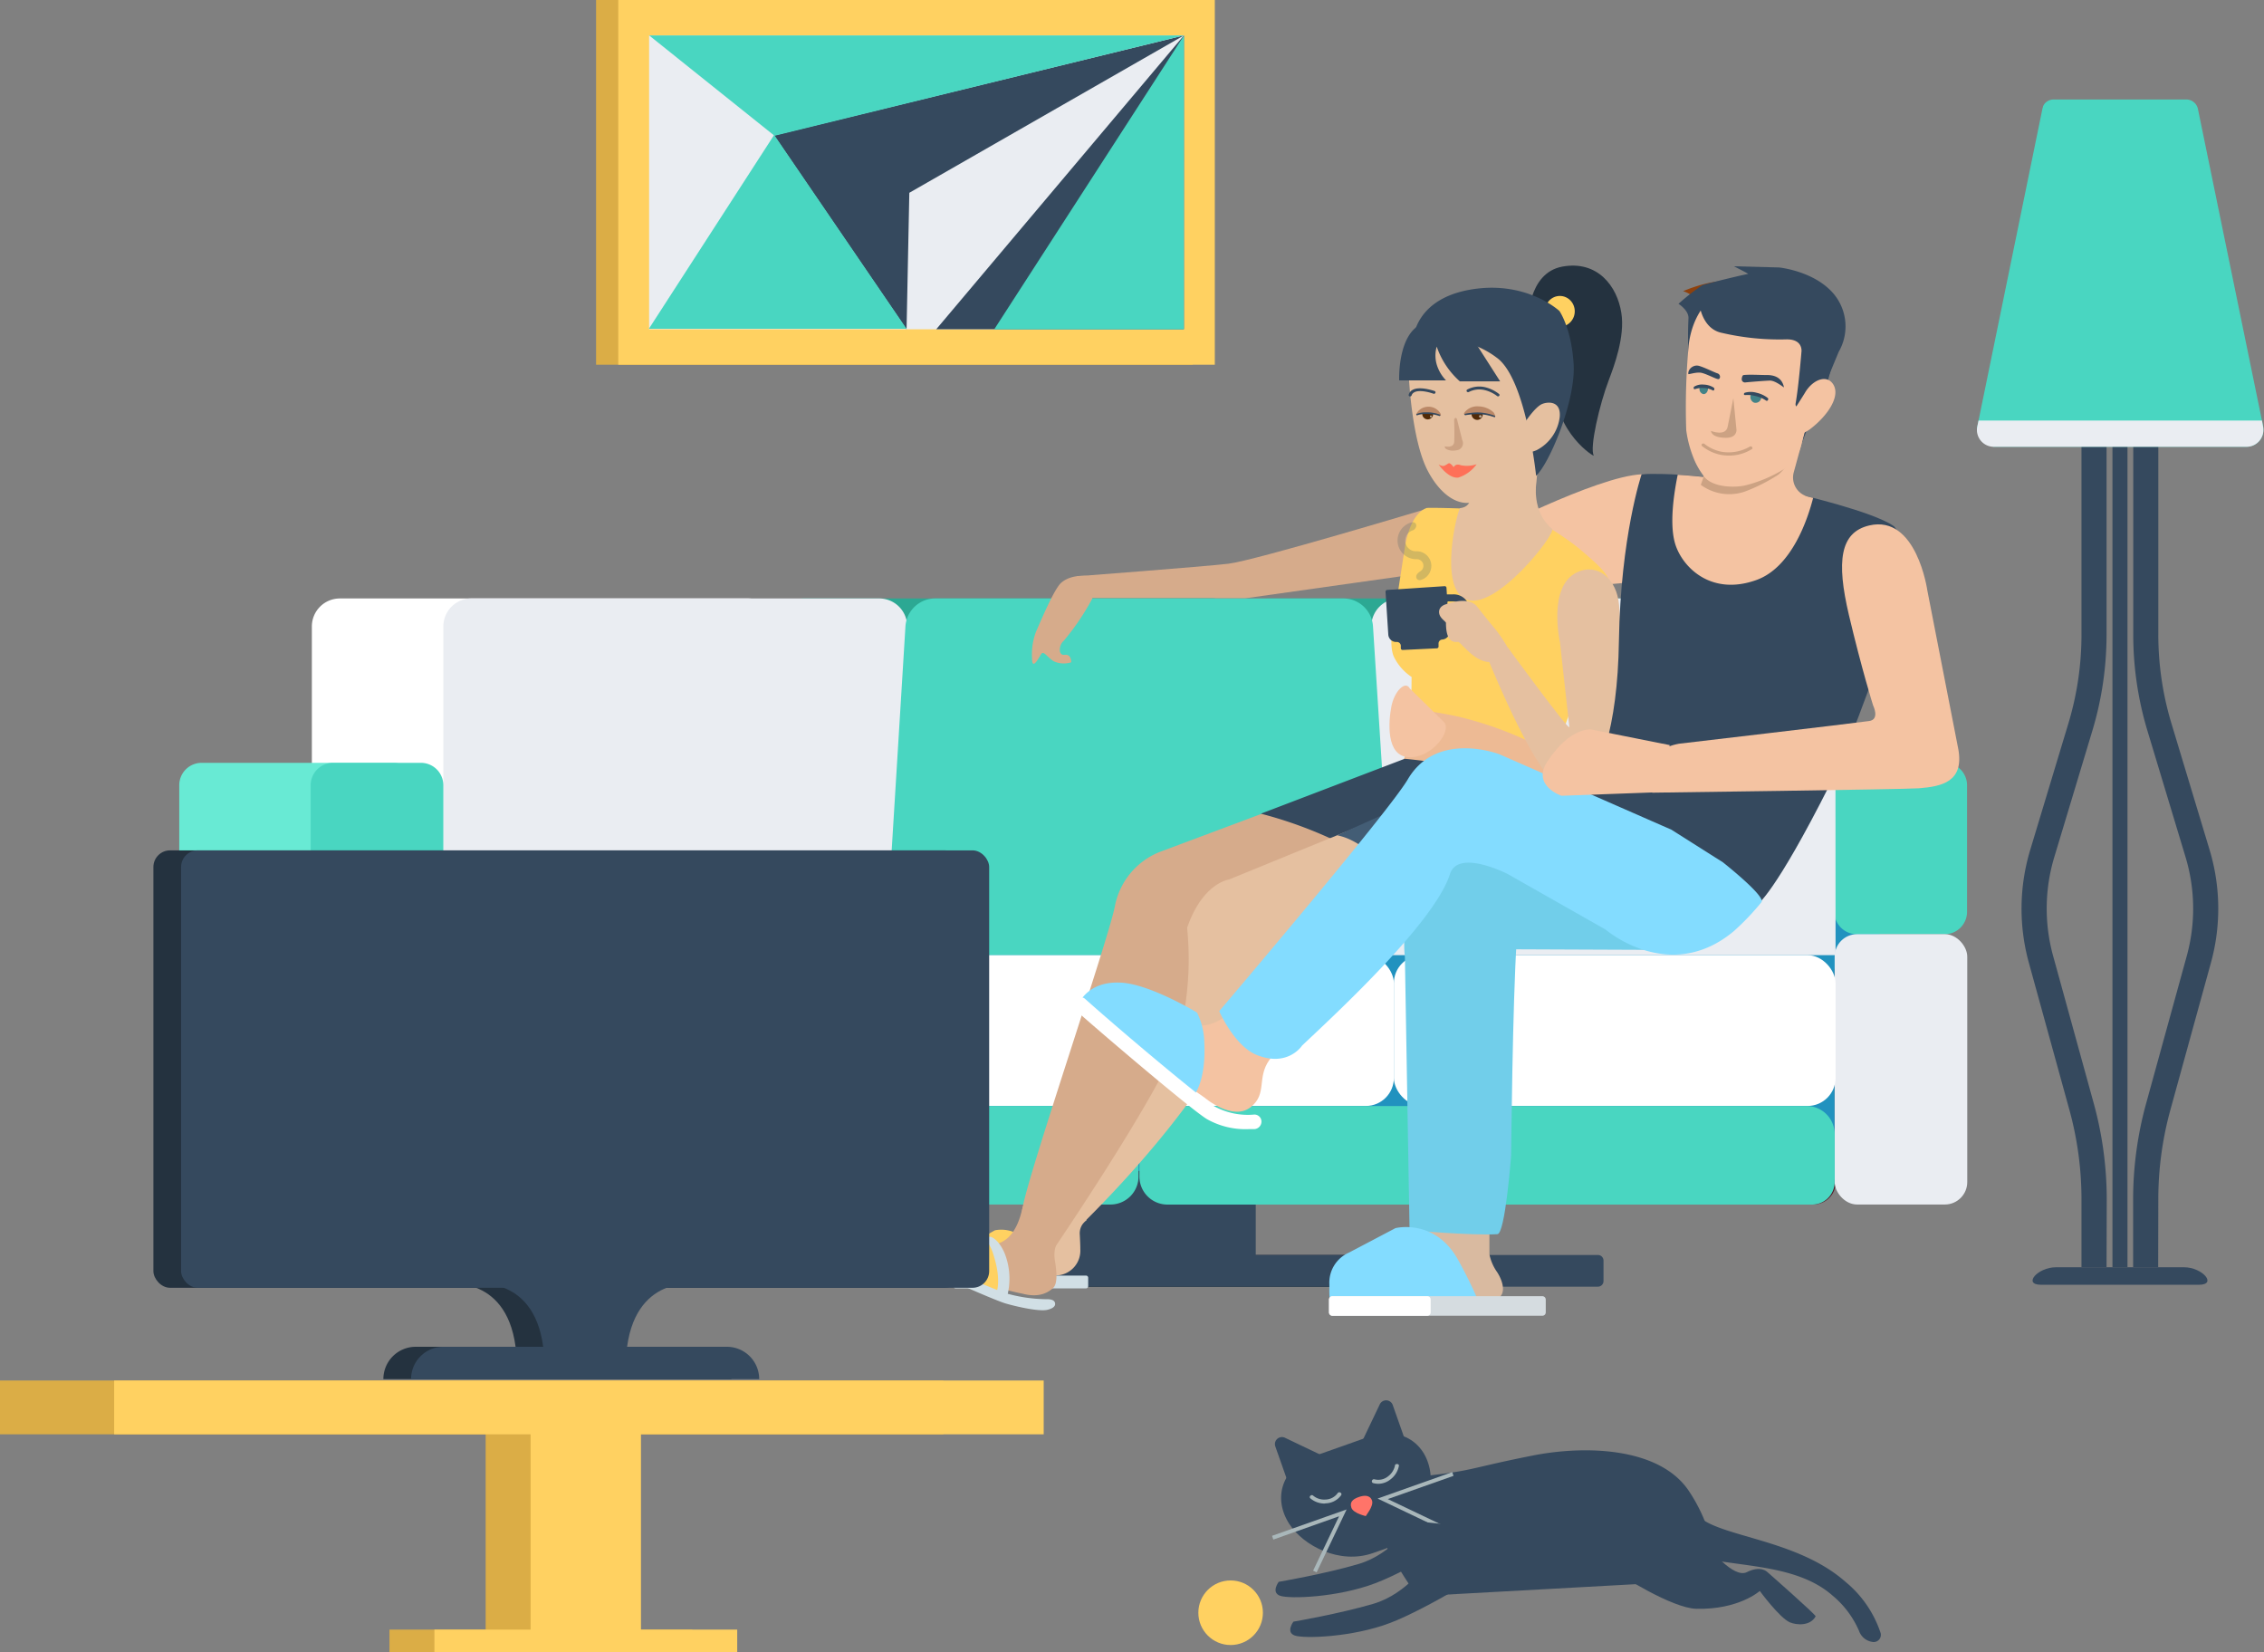 <svg xmlns="http://www.w3.org/2000/svg" viewBox="0 0 345.057 251.79"><rect x="0" y="0" width="345.057" height="251.79" fill="#808080" stroke="none"/><title>Depositphotos_83141412_03</title><g data-name="Layer 2"><g data-name="Layer 1"><path d="M217.45 77.54s-26.23 7.91-30.25 8.37-23.06 1.91-23.06 1.91l-.79 3.36h26.42l23.79-3.36z" fill="#d6ab8b"/><path d="M250.2 72.28c-6.94.32-24.33 9.37-24.33 9.37l3.6 8.79 17.75-1.58s9.91-16.86 2.98-16.58z" fill="#f4c3a2"/><path fill="#7b4147" d="M256.38 136.53h10.03v11.1h-10.03z"/><path fill="#7b4147" d="M41.41 137.81h12.38v10.46H41.41z"/><path fill="#914c51" d="M47.53 144.85h212.05v34.94H47.53z"/><path d="M263 116.25h13.38a3.42 3.42 0 0 1 3.42 3.42v19.28a3.42 3.42 0 0 1-3.42 3.42H263a3.42 3.42 0 0 1-3.42-3.42v-19.29a3.41 3.41 0 0 1 3.42-3.41z" fill="#a95456"/><rect x="259.58" y="142.36" width="20.21" height="41.2" rx="3.42" ry="3.42" fill="#501624"/><path d="M118.27 145.56H47.53V95.47a4.27 4.27 0 0 1 4.27-4.27H114a4.27 4.27 0 0 1 4.27 4.27z" fill="#fff"/><path d="M259.73 145.56H189V95.47a4.27 4.27 0 0 1 4.27-4.27h62.19a4.27 4.27 0 0 1 4.27 4.27z" fill="#2ca893"/><path d="M192.14 141.3a4 4 0 0 1-4 4.26h-69a4 4 0 0 1-4-4.26L118 95.46a4.55 4.55 0 0 1 4.54-4.26h62.19a4.54 4.54 0 0 1 4.54 4.26z" fill="#2ca893"/><rect x="192.41" y="145.56" width="67.32" height="22.98" rx="4.27" ry="4.27" fill="#c0b285"/><rect x="114.85" y="145.56" width="77.56" height="22.98" rx="4.27" ry="4.27" fill="#cbbd99"/><path d="M153.49 179.29a4.27 4.27 0 0 1-4.27 4.27H50.95a3.42 3.42 0 0 1-3.42-3.42v-7.33a4.27 4.27 0 0 1 4.27-4.27h97.42a4.27 4.27 0 0 1 4.27 4.27z" fill="#a95456"/><path d="M259.58 180.15a3.42 3.42 0 0 1-3.42 3.42H157.9a4.27 4.27 0 0 1-4.27-4.27v-6.48a4.27 4.27 0 0 1 4.27-4.27h97.41a4.27 4.27 0 0 1 4.27 4.27z" fill="#a95456"/><path d="M30.74 116.25h29.19a3.42 3.42 0 0 1 3.42 3.42v19.28a3.42 3.42 0 0 1-3.42 3.42H30.74a3.42 3.42 0 0 1-3.42-3.42v-19.29a3.41 3.41 0 0 1 3.42-3.41z" fill="#68ead4"/><rect x="27.32" y="142.36" width="20.21" height="41.2" rx="3.42" ry="3.42" fill="#501624"/><rect x="47.53" y="145.56" width="67.32" height="22.98" rx="4.27" ry="4.27" fill="#c0b285"/><path d="M83.75 191.25H223.5a.86.86 0 0 1 .86.86v3.13a.85.85 0 0 1-.85.85H83.75a.85.85 0 0 1-.85-.85v-3.14a.86.86 0 0 1 .85-.85z" fill="#18222c"/><path fill="#2192bf" d="M276.41 136.53h10.03v11.1h-10.03z"/><path fill="#934d55" d="M61.45 137.81h12.38v10.46H61.45z"/><path fill="#2192bf" d="M67.57 144.85h212.05v34.94H67.57z"/><path fill="#35495e" d="M156.17 178.44h35.22v13.86h-35.22z"/><path d="M283 116.25h13.38a3.42 3.42 0 0 1 3.42 3.42v19.28a3.42 3.42 0 0 1-3.42 3.42H283a3.42 3.42 0 0 1-3.42-3.42v-19.29a3.41 3.41 0 0 1 3.42-3.41z" fill="#49d6c1"/><rect x="279.62" y="142.36" width="20.21" height="41.2" rx="3.42" ry="3.42" fill="#eaedf2"/><path d="M138.3 145.56H67.57V95.47a4.27 4.27 0 0 1 4.27-4.27H134a4.27 4.27 0 0 1 4.27 4.27z" fill="#eaedf2"/><path d="M279.76 145.56H209V95.47a4.27 4.27 0 0 1 4.27-4.27h62.19a4.27 4.27 0 0 1 4.27 4.27z" fill="#eaedf2"/><path d="M212.18 141.3a4 4 0 0 1-4 4.26h-69a4 4 0 0 1-4-4.26L138 95.46a4.55 4.55 0 0 1 4.54-4.26h62.19a4.54 4.54 0 0 1 4.53 4.26z" fill="#49d6c1"/><rect x="212.44" y="145.56" width="67.32" height="22.98" rx="4.27" ry="4.27" fill="#fff"/><rect x="134.88" y="145.56" width="77.56" height="22.98" rx="4.27" ry="4.27" fill="#fff"/><path d="M173.52 179.29a4.27 4.27 0 0 1-4.27 4.27H71a3.42 3.42 0 0 1-3.42-3.42v-7.33a4.27 4.27 0 0 1 4.27-4.27h97.42a4.27 4.27 0 0 1 4.27 4.27z" fill="#49d6c1"/><path d="M279.62 180.15a3.42 3.42 0 0 1-3.42 3.42h-98.27a4.27 4.27 0 0 1-4.27-4.27v-6.48a4.27 4.27 0 0 1 4.27-4.27h97.42a4.27 4.27 0 0 1 4.27 4.27z" fill="#49d6c1"/><path d="M50.77 116.25h13.38a3.42 3.42 0 0 1 3.42 3.42v19.28a3.42 3.42 0 0 1-3.42 3.42H50.77a3.42 3.42 0 0 1-3.42-3.42v-19.29a3.41 3.41 0 0 1 3.42-3.41z" fill="#49d6c1"/><rect x="47.36" y="142.36" width="20.21" height="41.2" rx="3.42" ry="3.42" fill="#5f1a2b"/><rect x="67.57" y="145.56" width="67.32" height="22.98" rx="4.27" ry="4.27" fill="#e4d49e"/><path d="M103.79 191.25h139.75a.85.85 0 0 1 .85.85v3.13a.85.85 0 0 1-.85.85H103.78a.85.85 0 0 1-.85-.85v-3.13a.86.86 0 0 1 .86-.85z" fill="#35495e"/><path d="M181.77 0v55.58H90.85V0z" fill="#dbad46"/><path d="M185.15 0v55.58H94.23V0z" fill="#ffd161"/><path fill="#eaedf2" d="M98.93 5.4h81.51v44.78H98.93z"/><path fill="#35495e" d="M180.44 50.18V5.4l-37.75 44.78h37.75z"/><path fill="#35495e" d="M117.98 20.64L180.44 5.4l-41.85 23.98-.42 20.82-20.19-29.56z"/><path fill="#49d6c1" d="M117.99 20.56L98.9 50.1h39.26l-20.17-29.54z"/><path fill="#49d6c1" d="M180.45 5.41l-28.92 44.78h28.9l.02-44.78z"/><path fill="#49d6c1" d="M118.04 20.69l62.4-15.29h-81.5l19.1 15.29z"/><path d="M233.63 221.81c7.94-1.57 19.43-1.31 23.86 5.54a24.91 24.91 0 0 1 4.13 13.39L216 243.25s-12.25-17.08-5.13-17.72c14.61-1.31 11.02-1.4 22.76-3.72z" fill="#35495e"/><path d="M208.49 219l-4.06 1.44-4.06 1.43c-5.08 1.79-6.38 6.47-3.88 10.35 2.16 3.36 7.7 6.25 12.78 4.45l.8-.28.81-.28c5.08-1.79 7.57-7.53 7.14-11.5-.51-4.61-4.45-7.42-9.53-5.61z" fill="#35495e"/><path d="M206.38 222.21l3.9-8.17a1.07 1.07 0 0 1 2 .11l1.88 5.33z" fill="#35495e"/><path d="M204 223l-8.17-3.9a1.07 1.07 0 0 0-1.46 1.32l1.88 5.33z" fill="#35495e"/><path fill="#a9b7ba" d="M200.67 239.61l-.54-.25 3.96-8.29-10.02 3.55-.2-.57 11.37-4.02-4.57 9.58z"/><path fill="#a9b7ba" d="M219.54 232.94l.26-.54-8.29-3.95 10.02-3.54-.19-.57-11.38 4.03 9.58 4.57z"/><path d="M209.11 228.67c.3.86-1 2.35-.94 2.37s-1.89-.4-2.2-1.26.22-1.32 1.08-1.63 1.75-.35 2.06.52z" fill="#ff7469"/><path d="M217.77 237.87s-3.22 5-8.46 6.54-12.18 2.72-12.18 2.72-1.21 1.61.2 2.11 8.78.28 14.55-1.92 15.64-8.45 15.64-8.45z" fill="#35495e"/><path d="M215.52 231.8s-3.22 5-8.45 6.54-12.18 2.72-12.18 2.72-1.21 1.61.2 2.12 8.78.28 14.55-1.92 15.65-8.45 15.65-8.45z" fill="#35495e"/><path d="M210.07 226.12a3 3 0 0 1-.76-.1.28.28 0 0 1-.2-.39.31.31 0 0 1 .35-.2 2.35 2.35 0 0 0 2.09-.44 2.78 2.78 0 0 0 1.07-1.7c0-.14.18-.18.32-.18s.3.11.27.26a3.37 3.37 0 0 1-1.3 2.09 3 3 0 0 1-1.84.66z" fill="#a9b7ba"/><path d="M201.92 229.13a3.36 3.36 0 0 1-2.24-.82.25.25 0 0 1 .05-.37.29.29 0 0 1 .37-.05 2.6 2.6 0 0 0 1.89.63 2.35 2.35 0 0 0 1.9-1 .31.31 0 0 1 .4-.06.27.27 0 0 1 .12.39 3 3 0 0 1-2.39 1.25z" fill="#a9b7ba"/><path d="M246.77 239.88s8 5.2 11.78 5.29c6.49.15 9.66-2.72 9.66-2.72s3 4.09 4.58 4.78c1 .43 3.12.6 3.93-.91.11-.2-7.4-6.79-7.4-6.79s-1-1-3.07.05-5.84-3.83-5.84-3.83z" fill="#35495e"/><path d="M286.62 248.84a17 17 0 0 0-5.35-7.78c-8.08-7.13-21.22-6.77-23.18-11l-.75 6.79c6.34 2.11 16.12 1.11 22 6.34a14.37 14.37 0 0 1 4 5.36 2.54 2.54 0 0 0 2 1.66 1.09 1.09 0 0 0 1.28-1.37z" fill="#35495e"/><circle cx="187.56" cy="245.77" r="4.92" fill="#ffd161"/><path d="M321.06 193.12h-3.82v-10.37a51.36 51.36 0 0 0-1.85-13.64l-6.17-22.39a31 31 0 0 1 .21-17.21l5.81-19.25a46.89 46.89 0 0 0 2-13.55V67h3.82v29.7a50.76 50.76 0 0 1-2.16 14.65l-5.8 19.25a27.17 27.17 0 0 0-.18 15.09l6.17 22.39a55.24 55.24 0 0 1 2 14.66z" fill="#35495e"/><path d="M328.93 193.12h-3.82v-10.37a55.21 55.21 0 0 1 2-14.66l6.17-22.39a27.19 27.19 0 0 0-.18-15.09l-5.81-19.25a50.71 50.71 0 0 1-2.16-14.65V67h3.82v29.7a46.86 46.86 0 0 0 2 13.55l5.81 19.25a31 31 0 0 1 .21 17.21l-6.17 22.39a51.34 51.34 0 0 0-1.85 13.64z" fill="#35495e"/><path fill="#35495e" d="M321.96 67.02h2.29v126.1h-2.29z"/><path d="M344.95 65.32v-.24L335 16.67a1.82 1.82 0 0 0-1.79-1.51H313a1.81 1.81 0 0 0-1.2.46 1.58 1.58 0 0 0-.23.25l-.05.08a2 2 0 0 0-.14.25v.09a1.73 1.73 0 0 0-.11.37l-9.92 48.41a4.83 4.83 0 0 0 0 .69c0 .1 1.51 2.32 2.55 2.32h38.5a2.56 2.56 0 0 0 2.55-2.76z" fill="#49d6c1"/><path d="M344.93 65.09l-.18-1h-43.2l-.21 1a2.57 2.57 0 0 0 2.54 3h38.52a2.57 2.57 0 0 0 2.53-3z" fill="#eaedf2"/><path d="M311.08 195.79c-2.83 0-.54-2.67 2.29-2.67h19.48c2.83 0 5.13 2.67 2.29 2.67z" fill="#35495e"/><path d="M232.89 49s-.11-7.39 5.22-8.37 8.36 2.93 9 7.06c.58 3.62-1.13 8.17-1.88 10.14-1.45 3.77-3 10.5-2.32 11.59.22.33-6-3.41-6-11.08S232.89 49 232.89 49z" fill="#24323f"/><ellipse cx="237.74" cy="47.44" rx="2.27" ry="2.34" fill="#ffd161"/><path d="M164.65 190.36c0-.43 0-.59-.08-2.25a2.43 2.43 0 0 1 1.06-2.18l-7.95-5.86s-.08 6.48-4.88 10.07c-3.67 2.74-6.87 2.16-8.39 2.15a27.87 27.87 0 0 0-2.84.06 10.11 10.11 0 0 0 5.81 2.42c1.89.12 6.92.56 8.79-.06.21 0 5.14-.36 5.14-.36a3.78 3.78 0 0 0 3.34-3.99z" fill="#e5c0a0"/><path d="M210.45 118.07s12.25 8.89 10.31 14.34c-1.85 5.18-2.67 6.23-2.67 6.23l-26.28-1a1.69 1.69 0 0 0-1.72 2.21c2.84 12.79-25.32 45.17-25.32 45.17a9.07 9.07 0 0 1-5.54 2c-3 0-3.59-1.85-3.59-1.85s.09-.46.25-1.31c1.09-5.74 12.93-40.38 14-45.61a11.17 11.17 0 0 1 6.74-8.37l15.86-5.94z" fill="#d6ab8b"/><path d="M213.29 116.73c1.92-1 1.85-13.57 1.85-13.57a7.76 7.76 0 0 1-2.7-3.08c-.71-1.57-.21-4.42-.21-4.42l1.92-12.47s.69-4.84 3.28-5.77c.2-.07 3.1 0 5.07.06a7.37 7.37 0 0 0 1.64-.18c1.69-.45 12.38 3.38 12.38 3.38a42.67 42.67 0 0 1 4.15 2.91c3.66 3.14 5.35 4.5 4.72 7.31-1 4.33-10.76 30-11.83 33.18-2.93 8.61-5.22 11.12-5.22 11.09a20.61 20.61 0 0 0-8.8-11.63 46.54 46.54 0 0 0-10.12-4.65s2.14-1.25 3.87-2.16z" fill="#ffd161"/><path d="M233.57 124.09c-2.93 8.61-5.22 11.12-5.22 11.09a20.61 20.61 0 0 0-8.8-11.63 46.54 46.54 0 0 0-10.12-4.65s2.13-1.26 3.86-2.17c1.06-.56 1.52-4.68 1.71-8.24 0 0 .26-.77 7.09.68a55.2 55.2 0 0 1 14.67 5.76c-1.76 4.87-2.76 8.07-3.19 9.16z" fill="#edba94"/><path d="M214.09 115.63s22.77 2.06 20.82 7.51c-.56 1.56-15.18 12-15.55 12.89l-6.61 2.14s-5.87.65-4.89-2.61-2.23-6.32-4-7.28a64.18 64.18 0 0 0-11.69-4.28z" fill="#35495e"/><path d="M157.61 190.83c-2.2-4.35-6-3.33-6-3.33l-4.39 2.5a3.37 3.37 0 0 0-1.84 3.22c0 .58 0 1.52.1 1.52s13.9 0 13.9-.08-.75-1.82-1.77-3.83z" fill="#ffd161"/><path d="M145.31 196a.33.33 0 0 0 .32.34h19.9a.33.33 0 0 0 .32-.34v-1.27a.33.33 0 0 0-.32-.34h-19.9a.33.33 0 0 0-.32.34z" fill="#d1dfe5"/><path d="M234.16 73.55l1-11.24-9.86 1.53-1.82 6 .52 4.45s.93 2.88-1.47 3.15c-.43.39-3.29 12 .85 13.88 4.48 2 13.9-10.11 13.17-10.73-3.18-2.64-2.39-7.04-2.39-7.04z" fill="#e5c0a0"/><path d="M222.9 45.94c-9.09 2-8.2 11-8.2 11s.38 9.87 2.85 14.7c1.57 3.08 4.38 5.93 7.57 4.72 2.49-.95 6.18-2.9 8.7-8.74a23.33 23.33 0 0 0 2.16-7.7L237 49.47s-10.54-4.31-14.1-3.53z" fill="#e5c0a0"/><path d="M228.17 60.35a.23.23 0 0 0 .3 0 .2.2 0 0 0 0-.31 5.56 5.56 0 0 0-2.2-1.05 3.92 3.92 0 0 0-2.64.37.21.21 0 0 0-.08.3.26.26 0 0 0 .33.07 3.46 3.46 0 0 1 2.28-.31 5.09 5.09 0 0 1 2.01.93z" fill="#35495e"/><path d="M218.48 60a.23.23 0 0 0 .29-.13.21.21 0 0 0-.12-.28c-.61-.2-2.44-.73-3.4-.15a1.18 1.18 0 0 0-.55.72.2.2 0 0 0 .18.25.25.25 0 0 0 .27-.17.73.73 0 0 1 .34-.42c.7-.46 2.24-.09 2.99.18z" fill="#35495e"/><path d="M221.63 64c0-.26.33-.56.46 0l.78 3.09a1.07 1.07 0 0 1-.9 1.53 2.33 2.33 0 0 1-1.46-.14c-.34-.15-.37-.48-.23-.45.87.15 1.33-.14 1.36-.71.05-1.06.02-2.32-.01-3.32z" fill="#cca283"/><path d="M225.15 62.79c.31 0 .59 0 .84.07a.91.91 0 0 1 0 .3.85.85 0 0 1-.89.83.88.88 0 0 1-.82-.92 1 1 0 0 1 .06-.27 4.86 4.86 0 0 1 .81-.01z" fill="#512a07"/><path d="M223.18 63.18c.11.1.26 0 .4 0a6.11 6.11 0 0 1 1.64-.13 7.84 7.84 0 0 1 2.4.41c.12 0 .19.12.25 0s-.15-.52-.24-.62a3.46 3.46 0 0 0-2.3-.91 2.42 2.42 0 0 0-2.11.91c-.1.16-.15.24-.04.34z" fill="#ba8867"/><ellipse cx="225.63" cy="63.46" rx=".19" ry=".21" transform="rotate(-87.23 225.62 63.46)" fill="#fff" opacity=".59"/><path d="M217.3 62.83a9.38 9.38 0 0 1 1.12.12.87.87 0 0 1 0 .26.83.83 0 0 1-1.65-.11.78.78 0 0 1 .06-.26z" fill="#512a07"/><path d="M215.91 63.22c.09.09.07 0 .19-.07a3.16 3.16 0 0 1 1.26-.18 4.57 4.57 0 0 1 2 .34c.13.06.08 0 .2 0s0-.32-.11-.44a2.12 2.12 0 0 0-1.83-.89 2.15 2.15 0 0 0-1.47.67c-.27.35-.35.48-.24.57z" fill="#ba8867"/><circle cx="218.09" cy="63.45" r=".15" transform="rotate(-86.15 218.087 63.456)" fill="#fff" opacity=".59"/><path d="M221.31 90.58h-.79l-.06-1a.27.27 0 0 0-.29-.25l-8.75.57a.27.27 0 0 0-.25.29l.42 6.52a1.2 1.2 0 0 0 1.27 1.12.6.6 0 0 1 .64.56v.41a.27.27 0 0 0 .28.25l5.22-.25a.27.27 0 0 0 .25-.29v-.41a.6.6 0 0 1 .56-.64 1.2 1.2 0 0 0 1.12-1.27v-.69l.79-.05a2.44 2.44 0 1 0-.32-4.87zm.25 3.8h-.66a.13.13 0 0 1-.14-.13l-.16-2.46a.14.14 0 0 1 .13-.14h.66a1.4 1.4 0 0 1 1.45 1.28 1.31 1.31 0 0 1-1.28 1.45z" fill="#35495e"/><path d="M228 96c-.78-.89-3-3.72-3-3.72-1.09-1-2.79-.83-4.67-.18 0 0-1 .25-1 1.16s1 1.4 1.05 1.66c0 2 .53 3.08 1.81 2.9.25 0 .51.44 1.74 1.56 1.51 1.38 3.08 1.85 3.95 1.25.65-.45 3.56 1.86 3.46 1.22a11.21 11.21 0 0 0-1.52-3.12A25.37 25.37 0 0 0 228 96z" fill="#e5c0a0"/><path d="M229.83 98.7l-3.54.5s6 15.26 10.27 19.79c3.22 3.45 6.2 3.88 7.42 3.82 1.58-.07 2-3 2.4-8 .6-7 1-16.81.38-22.64-.34-3.94-3.24-6.45-6.41-4.95-4.53 2.15-2.59 10.68-2.59 10.68l1.42 12.86c.22 1.03-9.35-12.06-9.35-12.06z" fill="#e5c0a0"/><path d="M225.05 70.75a4.67 4.67 0 0 1-2.4.15c-.85-.33-1.09.3-1.09.3s-.48-.65-.71-.6-.15.1-.68.36c-.36.18-.91-.18-.91-.18s1.47 2.18 3 2a5.43 5.43 0 0 0 2.79-2.03z" fill="#fe7058"/><path d="M215.85 87.88a.51.51 0 0 0 .62.52 2.23 2.23 0 0 0-.62-4.39 1.63 1.63 0 0 1-.61-3.16.84.84 0 0 0 .61-.72.51.51 0 0 0-.58-.55 2.85 2.85 0 0 0 .58 5.64 1 1 0 0 1 .58 1.87c-.29.2-.58.45-.58.79z" fill="#295460" opacity=".21"/><path d="M228.86 123.31a18.28 18.28 0 0 1 1.33 6.21 8.61 8.61 0 0 1-.86 4.3c-1.9 3.3-6.63 5.38-6.63 5.38l-24 4.51s-4.89 0-7.17 6.08c-6.68 17.81-25.54 35.59-27.28 37.44 0 0-2.25 1.59-3.33 1-3.11-1.55-2.28-2.28-2.28-2.28s19.53-33.06 21.59-42.07c2.11-9.22 7.09-9.85 7.09-9.85L217 121.89z" fill="#e5c0a0"/><path d="M160.78 192.09a4.72 4.72 0 0 1 .32-2.73l-5.21-5.54c-1.09 5.32-3.56 5.76-5.14 6-2.62.32-6 .81-9 0-1.71-.47-2.11 1.77-2.11 1.77l.07.85c1.94 1.06 13.4 4.2 16.15 4.71 2.46.65 3.86-.14 4.64-.87s.5-2.76.28-4.19z" fill="#d6ab8b"/><path d="M180.92 141.33a47.2 47.2 0 0 1-1.3 16.84c-2.21 7.45-18.94 32.06-18.94 32.06a5.73 5.73 0 0 1-2.54.11c-2.39-.76-2.61-4.22-2.61-4.22l18.11-47.94z" fill="#d6ab8b"/><path d="M214.35 122.55l19.69 1a37.23 37.23 0 0 1-1.74 5 53.9 53.9 0 0 1-2.93 5.76c-1.56 2.55-13.22 6.44-15.64 6.82.64-3.12.12-6.58-1.27-8-4.8-4.74-7.1-5.49-8.65-5.84z" fill="#435d75"/><path d="M151 188.48s1.13.26 2.11 2.49a10.52 10.52 0 0 1 .17 7.3l-14.47-6.33s7.66-3.46 11-3.46z" fill="#d1dfe5"/><path d="M149.9 188.45a7.58 7.58 0 0 1 1.56 2.92c1.18 3.76.43 5.53.43 5.53l-12.75-5.9s.38-2.41 3.61-3.16c3.04-.65 7.15.61 7.15.61z" fill="#ffd161"/><path d="M159.66 199.6c.19-.05 1.4-.32 1.11-1.12-.14-.4-.71-.51-1.3-.49a23.16 23.16 0 0 1-6.48-1 150.79 150.79 0 0 1-13.91-6.27.78.78 0 0 0-1 .34.81.81 0 0 0 .4 1.08c2.92 1.5 12.71 5.86 14.75 6.49 1.71.5 5.21 1.29 6.43.97z" fill="#d1dfe5"/><path d="M234.12 72.51s-1.52-14.79-6-18a13.72 13.72 0 0 0-12.82-2s-.3-6.51 8.25-8.27c8.84-1.79 14.12 3.15 14.12 3.15s1.85 2.61 2.17 8.15-3.65 15.02-5.72 16.97z" fill="#35495e"/><path d="M216 49.76c2.08-1.45 6.74 0 6.74 0l1.42 1.36 4.48 7h-6.14a12.49 12.49 0 0 1-3.53-5.3 4.88 4.88 0 0 0 .09 3 6 6 0 0 0 1.33 2.15h-7.14s-.25-6.09 2.75-8.21z" fill="#35495e"/><path d="M232.3 64.54s1.65-2.58 2.8-3c.9-.34 2.83-.43 2.62 2a6.58 6.58 0 0 1-3.52 5.06c-1.43.61-1.25 0-1.25 0z" fill="#e5c0a0"/><path d="M227.77 63.58s.09 0 .1-.07a.1.1 0 0 0 0-.13 7.81 7.81 0 0 0-2.69-.53 10.88 10.88 0 0 0-1.86.2c-.07 0-.13.07-.11.14a.13.13 0 0 0 .16.08 11.75 11.75 0 0 1 1.82-.16h.12a8 8 0 0 1 2.46.47z" fill="#35495e"/><path d="M219.39 63.4s.09 0 .11-.07a.1.1 0 0 0 0-.13 5.54 5.54 0 0 0-2.21-.36 3.6 3.6 0 0 0-1.32.22c-.07 0-.13.07-.12.14a.13.13 0 0 0 .16.08 3.8 3.8 0 0 1 1.28-.19h.12a5.54 5.54 0 0 1 1.98.31z" fill="#35495e"/><path d="M267.84 137.84s2.62-1.55 11.09-18.36c3.46-6.88 8.82-22.77 8.82-22.77s3.1-15 .83-16.57c-3.2-2.19-13.91-4.7-16.21-5.25-13.75-3.26-22.17-2.62-22.17-2.62s-3.2 9.43-3.46 25.4c-.4 27.17-11.35 27.27-11.35 27.27s8 7.84 11.64 8.87c4.7 1.34 20.81 4.03 20.81 4.03z" fill="#35495e"/><path fill="#71ceea" d="M255.34 144.77l-28.54-.12-9.22-7 1.75-10.33 32.58 1.75 3.43 15.7z"/><path d="M264.16 43c-2.89-.73-7.63 1.37-7.63 1.37a4.43 4.43 0 0 1 1.91 1.19c.29.26.1 1.21.1 1.21s5.82-3.68 5.62-3.77z" fill="#8e410d"/><path d="M276.12 63.54l4.12-9.93a7.73 7.73 0 0 0-1.38-9.48c-3-2.9-7.7-3.37-7.7-3.37l-6.89-.18s2.25 1.15 2.18 1.16c-.81.15-5 1.13-7 1.72a32.65 32.65 0 0 0-3.63 2.84s1.6 1 1.52 2.22a64.36 64.36 0 0 0 .19 8.55C258 61.3 260 70.36 260 70.36l11.4 3.28s.66-2.35.81-1.81c.41 1.44 3.91-8.29 3.91-8.29z" fill="#35495e"/><path d="M255.7 72.35c1.14.07 2.45.18 3.9.33L262 66l13.71-2.52-2.33 8.52a3 3 0 0 0 2.21 3.69l.75.19c-.81 3.16-3.22 10.54-8.62 12.5-6.91 2.5-11.3-1.92-12.4-5.48-.9-2.95-.23-7.56.38-10.55z" fill="#f4c3a2"/><path d="M266 74.89a7.34 7.34 0 0 1-6.78-1l2.72-7.66 13.67-2.3-1.93 5.2c-.4.49-1.94 2.82-2.85 3.34a26.74 26.74 0 0 1-4.83 2.42z" fill="#cca283"/><path d="M267 43.43c-9.2-.07-9.65 9.46-9.65 9.46a102.53 102.53 0 0 0-.35 12.67 17.49 17.49 0 0 0 1 3.94 11.44 11.44 0 0 0 1.92 3.36c1.5 1.5 4.73 1.46 6.2 1.08a20.85 20.85 0 0 0 6-2.59c2.53-1.59 2.43-4.23 3.16-6.76 1.43-5 2.72-6.2 2.91-7.06a1.47 1.47 0 0 0 0-.16l1.22-5.92s-2.21-7.94-12.41-8.02z" fill="#f4c3a2"/><path d="M265.46 57.86a.49.49 0 0 0 .54.42c.89-.09 2.78-.24 3.71-.28s2.28 1.2 2.19 1-.25-1.88-2.66-1.85c-1 0-2.58-.1-3.45 0-.23-.04-.35.46-.33.71z" fill="#35495e"/><path d="M257.32 57c0 .11 1.29-.37 2.06-.17s1.74.72 2.32.91c.29.09.37 0 .44-.22a.55.55 0 0 0-.4-.63c-.6-.2-2-.92-2.82-1.14s-1.69.5-1.6 1.25z" fill="#35495e"/><path d="M267.69 60.12c.29.11.54.21.77.31a1.1 1.1 0 0 1-.05.32.87.87 0 0 1-1.09.6.93.93 0 0 1-.48-1.18 1.11 1.11 0 0 1 .14-.26 4.72 4.72 0 0 1 .71.21z" fill="#428287"/><path d="M265.8 60.12c.07.11.18.08.3.08a4.53 4.53 0 0 1 1.39.14 4.6 4.6 0 0 1 1.68.71.18.18 0 0 0 .27-.07.24.24 0 0 0 0-.32 4.32 4.32 0 0 0-1.73-.81 3.23 3.23 0 0 0-1.78 0 .23.23 0 0 0-.13.27z" fill="#35495e"/><path d="M259.68 58.87l.63.07a1.07 1.07 0 0 1 0 .3c0 .47-.33.84-.69.82a.78.78 0 0 1-.59-.9 1 1 0 0 1 0-.27 2.8 2.8 0 0 1 .65-.02z" fill="#428287"/><path d="M258.18 59.27c.07.09.16 0 .26 0a3.15 3.15 0 0 1 1.15-.14 3.2 3.2 0 0 1 1.47.37c.08.05.17 0 .21-.12a.28.28 0 0 0-.08-.31 3 3 0 0 0-1.52-.46 2.32 2.32 0 0 0-1.47.32.27.27 0 0 0-.02.34z" fill="#35495e"/><path d="M278.34 58.92l-3.5 2.85s-1.35.73-1.16-.35c.45-2.52.88-7.79.88-7.79s.32-2-2.39-1.91a38.8 38.8 0 0 1-9.77-1c-3-.62-3.39-4.33-3.39-4.33l4.51-3.51s7.47-.81 7.7-.88 5.31 2.54 5.31 2.54l3.54 3.62a17 17 0 0 1 .31 3.24c-.15.6-2.04 7.52-2.04 7.52z" fill="#35495e"/><path d="M273.19 62.85s1.78-2.75 2-3.16c1.24-1.95 3.37-2.66 4.28-1 1 1.84-1 4.71-3.51 6.64-1.4 1.08-3.58 1.68-3.57.24a6.16 6.16 0 0 1 .8-2.72z" fill="#f4c3a2"/><path d="M264.18 60.68l.48 4.85s.08 1.19-1.59 1.19c-2.3 0-2.3-1.05-2.3-1.05s2.22.89 2.54-.62c.14-.68.87-4.37.87-4.37z" fill="#cca283"/><path d="M263.49 69.43a6.52 6.52 0 0 0 3.53-1 .21.21 0 0 0 0-.31.25.25 0 0 0-.33-.06 6.44 6.44 0 0 1-4.32.78 6.15 6.15 0 0 1-2.58-1.18.29.29 0 0 0-.39 0 .22.22 0 0 0 0 .31 6.62 6.62 0 0 0 2.9 1.35 7.71 7.71 0 0 0 1.19.11z" fill="#cca283"/><path d="M227 180.14v11a7.21 7.21 0 0 0 1.19 2.74c1.07 1.67 1.31 3.58-.12 4.05s-15.26 0-15.26 0l.6-6.68 4.17-7.87z" fill="#d9baa0"/><path d="M224 131.46s7.73 3.52 7.17 11.75c-.64 9.38-.86 32.87-.86 32.87s-.89 12-2.1 12c-3.91.23-13.38-.6-13.38-.6l-.71-41.61s-1.87-14.54 9.88-14.41z" fill="#71ceea"/><path d="M222.32 192.16c-3.53-6.57-9.64-5-9.64-5l-7.07 3.72a5 5 0 0 0-3 4.87c0 .88-.05 2.3.17 2.3 0 0 22.36 0 22.36-.12s-1.14-2.72-2.82-5.77z" fill="#83dcff"/><path d="M203.07 197.53h32a.52.52 0 0 1 .52.52V200a.51.51 0 0 1-.51.51h-32a.52.52 0 0 1-.52-.52V198a.52.52 0 0 1 .51-.47z" fill="#d5dce0"/><path d="M203.07 197.53h14.47a.51.51 0 0 1 .51.51V200a.52.52 0 0 1-.52.52h-14.46a.52.52 0 0 1-.52-.52v-2a.52.52 0 0 1 .52-.47z" fill="#fff"/><path d="M188.91 152.55s-3.33 5.31-8.26 3.3c-5.1-2.08-11.77-4.84-11.77-4.84s-2.93-.93-2.62 1.85 17.33 14.41 17.33 14.41 4.32 3.71 7.1 1.39c2.45-2 .85-4.37 2.75-7.1 1.28-1.83 3.66-4.78 3.66-4.78z" fill="#f4c3a2"/><path d="M182.44 154.31a10.75 10.75 0 0 1 1.11 4.57c.27 5.6-1.39 7.75-1.39 7.75l-17.62-13.89s1.39-3.18 6.09-3c4.43.09 11.81 4.57 11.81 4.57z" fill="#83dcff"/><path d="M190.33 172.07h.8a1.15 1.15 0 0 0 1.13-1.14 1.07 1.07 0 0 0-1.09-1.08 10.63 10.63 0 0 1-6.08-1.25c-2.13-1.32-13.91-11.19-19.69-16.36a1.1 1.1 0 0 0-1.56.09A1.16 1.16 0 0 0 164 154c3.48 3.11 17.34 14.93 19.92 16.53a11.92 11.92 0 0 0 6.41 1.54z" fill="#fff"/><path d="M262.59 131.41s6.57 5.18 5.87 6.08a38.82 38.82 0 0 1-4.17 4.38c-9.81 8.24-19.58-.21-19.58-.21l-14.91-8.46s-7.58-3.9-8.81 0c-2.4 7.56-18.08 21.91-22.54 26.14 0 0-2.15 3.34-6.91 1.43-3.42-1.37-5.72-6.68-5.72-6.68s25.76-30.25 28.74-35.32c4.43-7.55 14-3.81 14-3.81l26.18 11.48z" fill="#83dcff"/><path d="M254.49 113.55l-12-2.39s-3.2-.4-6.68 4.93c-2.38 3.66 2.18 5.18 2.18 5.18l14.5-.53z" fill="#f4c3a2"/><path d="M298.48 114.24L293.75 90s-1.63-11.63-8.87-9.92c-4.46 1.05-5 5.48-3.1 13.59 2 8.46 3.7 13.83 3.7 13.83s1.07 2.15-.6 2.38c-2.45.35-29 3.46-29 3.46s-2.86.48-3 1.67c-.1 1-1.07 5.79-1.07 5.79s38.34-.5 40.64-.67c3.55-.28 6.86-1 6.03-5.89z" fill="#f4c3a2"/><path fill="#dbad46" d="M74.02 216.85h16.82v34.08H74.02z"/><path fill="#dbad46" d="M59.36 248.34h46.15v3.45H59.36z"/><path fill="#dbad46" d="M0 210.38h143.78v8.2H0z"/><path fill="#ffd161" d="M80.87 216.85h16.82v34.08H80.87z"/><path fill="#ffd161" d="M66.21 248.34h46.15v3.45H66.21z"/><path fill="#ffd161" d="M17.4 210.38h141.67v8.2H17.4z"/><path d="M85 195.67h16.89s-9.57-1.5-10.61 10.61H78.69c-1-12.11-10.61-10.61-10.61-10.61z" fill="#24323f"/><rect x="23.38" y="129.59" width="123.16" height="66.66" rx="2.54" ry="2.54" fill="#24323f"/><path d="M111.49 210.17H58.43a4.93 4.93 0 0 1 4.93-4.93h43.2a4.93 4.93 0 0 1 4.93 4.93z" fill="#24323f"/><path d="M89.18 195.67h16.89s-9.56-1.5-10.61 10.61H82.9c-1-12.11-10.61-10.61-10.61-10.61z" fill="#35495e"/><rect x="27.6" y="129.59" width="123.16" height="66.66" rx="2.54" ry="2.54" fill="#35495e"/><path d="M115.71 210.17H62.65a4.93 4.93 0 0 1 4.93-4.93h43.2a4.93 4.93 0 0 1 4.93 4.93z" fill="#35495e"/><path d="M214.88 104.93s3.87 3.78 5.18 5.1-1.85 5.54-5.36 5.36-3.08-5.45-2.64-7.73 2.12-4.04 2.82-2.73z" fill="#f4c3a2"/><path d="M166.07 87.81s-2.68-.45-4.33 1c-1.09.94-3.19 6-3.85 7.48a9.79 9.79 0 0 0-.6 4c0 2 1 0 1.39-.6s.88.45 1.95 1.1a3.72 3.72 0 0 0 2.63.14s.07-1.28-1-1.14-.85-1.56-.14-2.13a37.44 37.44 0 0 0 4.33-6.39c.35-1.07-.38-3.46-.38-3.46z" fill="#d6ab8b"/></g></g></svg>